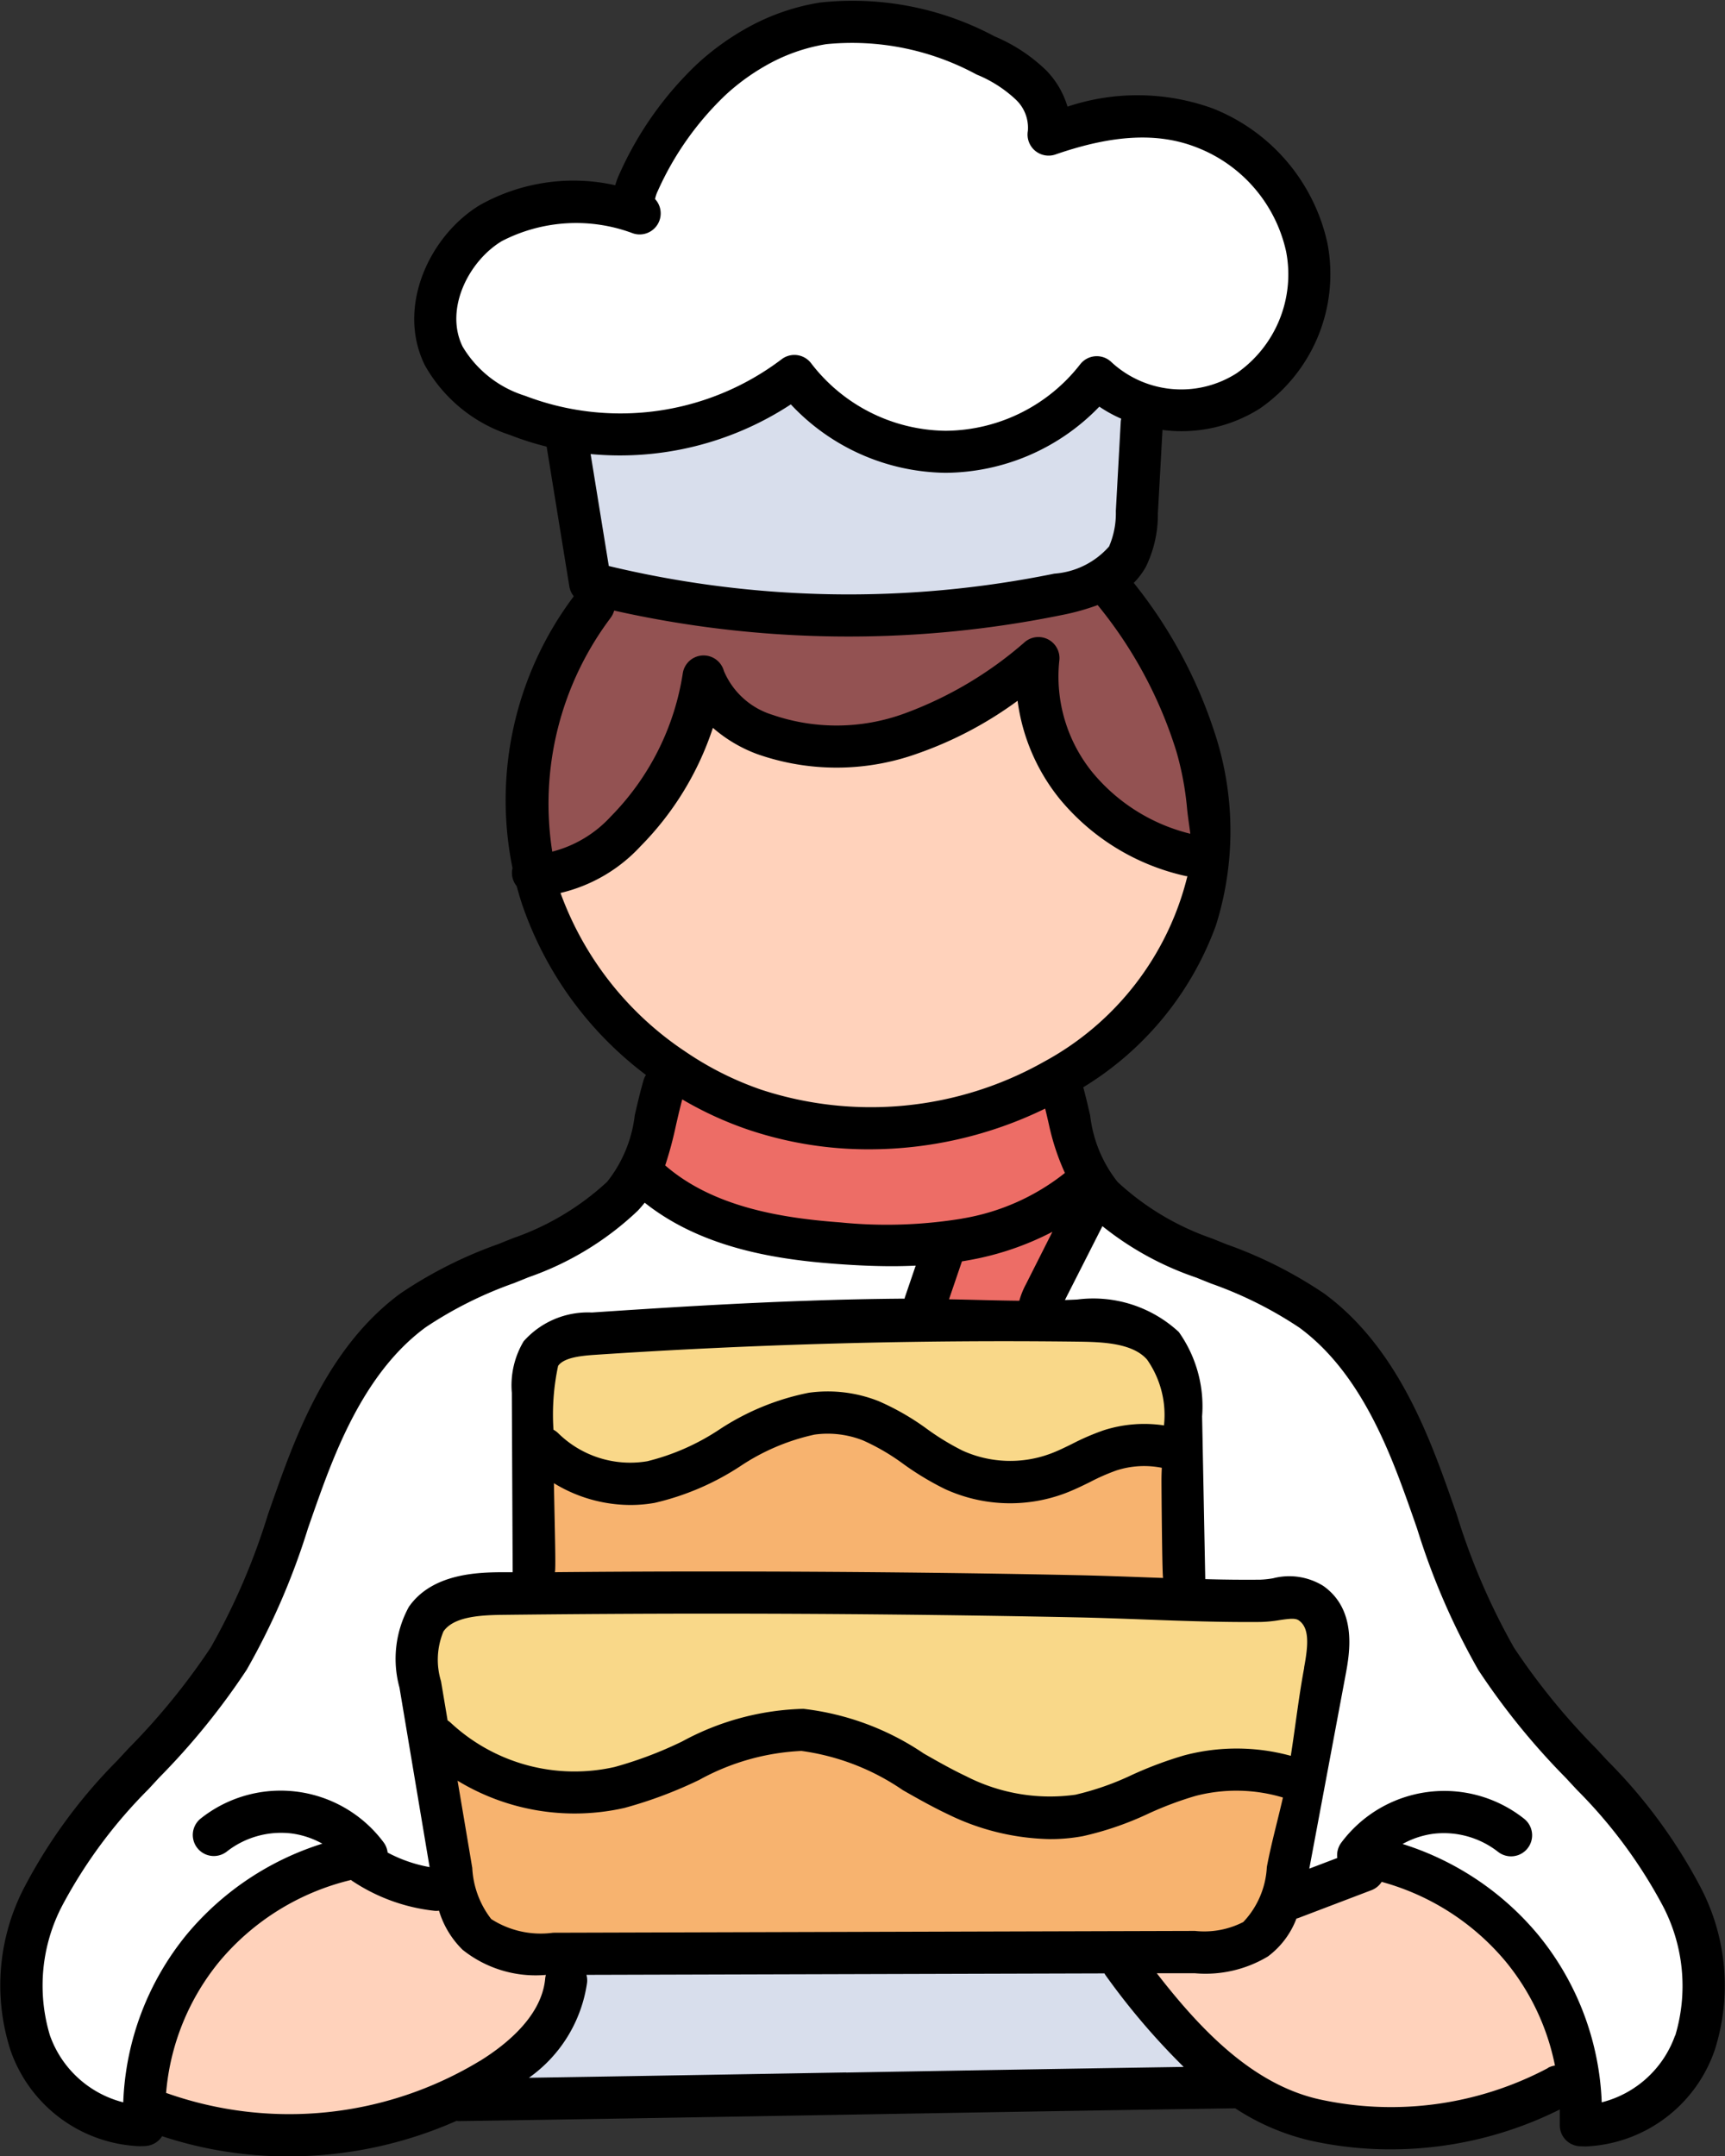 <svg xmlns="http://www.w3.org/2000/svg" width="70.415" height="88" viewBox="0 0 70.415 88">
  <rect x="0" y="0" width="70.415" height="88" fill="#333333" stroke="none"/>
  <g id="Group_1887" data-name="Group 1887" transform="translate(0.001 0)">
    <g id="Group_1886" data-name="Group 1886" transform="translate(0.866 0.86)">
      <path id="Path_56064" data-name="Path 56064" d="M105.624,13.243c-1.718,1.026-2.906,3.45-1.936,5.424a5.35,5.35,0,0,0,3.019,2.43,11.341,11.341,0,0,0,4.173.779,11.7,11.7,0,0,0,7.128-2.389,7.892,7.892,0,0,0,6.163,3.1h.026a7.889,7.889,0,0,0,6.154-3.045,4.854,4.854,0,0,0,3.425,1.354,5.034,5.034,0,0,0,2.747-.795,5.789,5.789,0,0,0,2.4-5.844A6.8,6.8,0,0,0,132.211,8.9a11.687,11.687,0,0,0-3.828.741,2.4,2.4,0,0,0-.716-2.022A5.886,5.886,0,0,0,125.812,6.4a12.8,12.8,0,0,0-5.4-1.4,8.006,8.006,0,0,0-1.233.094A8.238,8.238,0,0,0,116.369,6.1a9.826,9.826,0,0,0-1.746,1.281,13.247,13.247,0,0,0-2.968,4.189,2.134,2.134,0,0,0-.183.569l-.06.406.277.3a8.754,8.754,0,0,0-2.745-.454,6.45,6.45,0,0,0-3.32.849Zm0,0" transform="translate(-86.446 -5)" fill="#fff"/>
      <path id="Path_56065" data-name="Path 56065" d="M22.764,304.9l-1.431-8.527a3.679,3.679,0,0,1,.242-2.658,2.3,2.3,0,0,1,1.405-.878,7.177,7.177,0,0,1,1.668-.167l1.321-.015-.038-8.186a2.759,2.759,0,0,1,.326-1.59,2.764,2.764,0,0,1,2.138-.812c4.475-.3,9.057-.479,13.618-.536l.619-.008,1.173-3.67-1.39.234a14.5,14.5,0,0,1-2.392.2c-.193,0-.4,0-.617-.013a14.7,14.7,0,0,1-8-2.835l-.775-.572-.48.834a3.955,3.955,0,0,1-.558.754,11.632,11.632,0,0,1-4.164,2.513c-.148.061-.3.121-.446.181l-.148.059a16.794,16.794,0,0,0-3.79,1.9c-2.338,1.714-3.594,4.481-4.426,6.7-.233.622-.457,1.262-.673,1.881l-.013.037a28.153,28.153,0,0,1-2.416,5.6,28.23,28.23,0,0,1-3.469,4.264l-.15.162-.3.32a20.67,20.67,0,0,0-3.648,4.935,7.9,7.9,0,0,0-.549,5.978,5.142,5.142,0,0,0,3.623,3.284l1,.211.042-1.016a10.527,10.527,0,0,1,2.4-6.331A10.959,10.959,0,0,1,17.6,303.71l1.475-.462c.027.034.054.069.08.1l.052.448.4.212a6.587,6.587,0,0,0,1.969.679Zm-7.111-3.314a4.5,4.5,0,0,0-2.745.947,4.418,4.418,0,0,1,2.735-.949,4.314,4.314,0,0,1,.559.036c.058.007.115.017.173.028-.058-.01-.115-.019-.173-.027a4.284,4.284,0,0,0-.55-.036Zm1.136.154c-.06-.016-.12-.032-.181-.046C16.669,301.711,16.729,301.726,16.789,301.742Zm-.232-.056c-.051-.011-.1-.022-.153-.032C16.455,301.664,16.506,301.674,16.557,301.686Zm1.2.452a4.481,4.481,0,0,0-.954-.393,4.419,4.419,0,0,1,1.1.475Zm0,0" transform="translate(-5.046 -228.487)" fill="#fff"/>
      <path id="Path_56066" data-name="Path 56066" d="M265.4,303.938c-.1-.108-.2-.215-.3-.322l-.151-.163a21.105,21.105,0,0,1-5.886-9.863l-.011-.034c-.216-.618-.439-1.258-.673-1.881-.832-2.219-2.087-4.985-4.426-6.7a16.755,16.755,0,0,0-3.792-1.9l-.146-.058c-.149-.06-.3-.12-.451-.183a11.624,11.624,0,0,1-4.138-2.489l-.773-.807-.581.954a17.283,17.283,0,0,0-1.718,3.773l-.353,1.111,1.607.012.881.007c.945.013,2.527.034,3.391,1.029a4.482,4.482,0,0,1,.741,2.894l.145,7.467.821.021c.71.018,1.292.026,1.831.026l.442,0a4.641,4.641,0,0,0,.646-.066,4.365,4.365,0,0,1,.643-.064,1.283,1.283,0,0,1,.784.227c.877.621.749,1.759.559,2.784l-1.762,9.4,2.575-.98.637-.24-.09-.675c.026-.034.052-.069.079-.1l1.476.463A10.954,10.954,0,0,1,262.536,311a10.671,10.671,0,0,1,2.4,6.33l.042,1.017,1-.211a5.138,5.138,0,0,0,3.623-3.284,7.9,7.9,0,0,0-.548-5.977A20.683,20.683,0,0,0,265.4,303.938ZM257.251,306l-.154.086a4.407,4.407,0,0,1,1.307-.529A4.432,4.432,0,0,0,257.251,306Zm2.1-.551a4.274,4.274,0,0,0-.547.035c-.064.009-.13.019-.195.03.063-.011.126-.022.19-.03a4.32,4.32,0,0,1,.56-.036,4.405,4.405,0,0,1,2.734.95A4.427,4.427,0,0,0,259.355,305.45Zm-.926.1c.059-.013.119-.025.179-.036Q258.517,305.532,258.429,305.552Zm0,0" transform="translate(-201.28 -232.35)" fill="#fff"/>
    </g>
    <path id="Path_56067" data-name="Path 56067" d="M135.545,378.576a1.31,1.31,0,0,0-.778-.227,4.561,4.561,0,0,0-.657.066,4.523,4.523,0,0,1-.638.064l-.418,0c-1.425,0-2.862-.053-4.252-.1l-.1,0c-.9-.033-1.823-.068-2.731-.086-4.927-.1-9.975-.152-15.007-.152-2.821,0-5.671.017-8.47.052-1.231.015-2.457.152-3.074,1.045a3.6,3.6,0,0,0-.24,2.661l.3,1.794.042.1a5.386,5.386,0,0,0,5.142,2.892h.086a16.582,16.582,0,0,0,5.111-1.168l.02-.007c.285-.1.571-.2.853-.292a13.61,13.61,0,0,1,4.2-.839,6.468,6.468,0,0,1,1.642.2,12.265,12.265,0,0,1,3.223,1.595,9.432,9.432,0,0,0,4.347,1.791c.1.005.2.008.293.008a10.314,10.314,0,0,0,4.236-1.273c.254-.119.509-.237.761-.35a8.259,8.259,0,0,1,3.248-.831,3.621,3.621,0,0,1,1.509.3l1,.446.92-4.9C136.253,380.572,136.5,379.252,135.545,378.576Zm0,0" transform="translate(-82.024 -313.144)" fill="#f9d889"/>
    <path id="Path_56068" data-name="Path 56068" d="M126.784,318.783a4.7,4.7,0,0,0,3.339,1.582l.128,0a9.194,9.194,0,0,0,4.2-1.425,9.259,9.259,0,0,1,3.86-1.377l.146,0a9.651,9.651,0,0,1,4.073,1.3,9.921,9.921,0,0,0,4.218,1.329,4.753,4.753,0,0,0,.5-.026,8.875,8.875,0,0,0,2.195-.618c.225-.085.45-.17.674-.248a5.615,5.615,0,0,1,1.787-.357c.071,0,.144,0,.216.007l.937.062-.034-1.576a4.4,4.4,0,0,0-.739-2.894c-.8-.919-2.171-1.014-3.4-1.03-1.031-.013-2.078-.019-3.113-.019-5.58,0-11.214.189-16.746.559a2.708,2.708,0,0,0-2.139.814,2.679,2.679,0,0,0-.325,1.6l.011,2.08Zm0,0" transform="translate(-104.81 -259.611)" fill="#f9d889"/>
    <path id="Path_56069" data-name="Path 56069" d="M137.879,464.009l-.243-.458-22.767.064s.275,1.082.276,1.086a4.891,4.891,0,0,1-2.057,3.3l-1.951,1.568,2.5-.039c4.418-.069,8.948-.147,12.944-.217,4.694-.082,9.281-.161,13.784-.23l2.1-.032-1.516-1.449a27.033,27.033,0,0,1-3.069-3.6Zm0,0" transform="translate(-92.036 -383.878)" fill="#d8deec"/>
    <path id="Path_56070" data-name="Path 56070" d="M145.861,99.259a42.636,42.636,0,0,0,8.564-.866,3.972,3.972,0,0,0,2.808-1.527,4.066,4.066,0,0,0,.386-1.823l.2-3.628.146-.7-.636-.281a4.547,4.547,0,0,1-.745-.411l-.6-.418-.507.531a7.942,7.942,0,0,1-5.638,2.439h-.03a7.934,7.934,0,0,1-5.677-2.516l-.5-.537-.609.406a11.849,11.849,0,0,1-6.51,1.938c-.369,0-.741-.017-1.106-.052l-1.107-.1,1.01,6.23.556.134a42.759,42.759,0,0,0,9.994,1.18Zm0,0" transform="translate(-111.219 -74.14)" fill="#d8deec"/>
    <path id="Path_56071" data-name="Path 56071" d="M125.677,150.562l1.026-.6a11.23,11.23,0,0,0,5.318-7.45,8.413,8.413,0,0,0,5.736,2.062,10.154,10.154,0,0,0,1.284-.082,17.809,17.809,0,0,0,6.842-2.69,7.844,7.844,0,0,0,6.034,7.91l.983.235.074-1.008a12.9,12.9,0,0,0-.487-4.46,18.553,18.553,0,0,0-3.363-6.261l-.39-.495-.59.224a8.49,8.49,0,0,1-1.3.359,42.882,42.882,0,0,1-17.946-.172l-.8-.175-.221.784a12.986,12.986,0,0,0-2.455,10.656Zm0,0" transform="translate(-103.643 -114.051)" fill="#935252"/>
    <path id="Path_56072" data-name="Path 56072" d="M283.413,449.422a10.537,10.537,0,0,0-2.194-4.629,10.9,10.9,0,0,0-5.495-3.53l-.6-.162-.342.525-2.944,1.122-.441.1-.169.406a2.578,2.578,0,0,1-.873,1.168,4.2,4.2,0,0,1-2.473.524l-3.308.011,1.069,1.38c1.682,2.172,4.012,4.755,7.12,5.454a14.119,14.119,0,0,0,3.1.342,14.479,14.479,0,0,0,6.825-1.695l.906-.129Zm0,0" transform="translate(-219.098 -365.287)" fill="#ffd2bb"/>
    <path id="Path_56073" data-name="Path 56073" d="M153.9,167.065a9.9,9.9,0,0,0,.343-1.306l.158-.821-.816-.181a7.329,7.329,0,0,1-5.744-6.866l-.062-1.426-1.231.722a16.1,16.1,0,0,1-6.131,2.314,10.014,10.014,0,0,1-1.254.08,8,8,0,0,1-4.958-1.592l-1.039-.82-.326,1.284a10.83,10.83,0,0,1-5.217,6.734l-.728.4.343.687a14.019,14.019,0,0,0,8.655,8.591,14.444,14.444,0,0,0,4.678.762,15.426,15.426,0,0,0,7.563-1.977A12.272,12.272,0,0,0,153.9,167.065Zm0,0" transform="translate(-105.086 -129.572)" fill="#ffd2bb"/>
    <path id="Path_56074" data-name="Path 56074" d="M47.729,444.174a2.881,2.881,0,0,1-.735-1.236l-.218-.663-.709.079a6.663,6.663,0,0,1-2.927-1.061.826.826,0,0,0-.073-.054l-.311-.208-.365.087a10.848,10.848,0,0,0-5.837,3.618,10.55,10.55,0,0,0-2.369,5.834l-.058.656.618.226a15.337,15.337,0,0,0,5.292.92,15.882,15.882,0,0,0,8.265-2.3c1.873-1.164,2.934-2.549,3.069-4.008,0-.007.28-1.084.28-1.084l-1.1-.011a3.952,3.952,0,0,1-2.825-.793Zm0,0" transform="translate(-28.264 -365.228)" fill="#ffd2bb"/>
    <path id="Path_56075" data-name="Path 56075" d="M170.7,257.925l-.163-.352a10.313,10.313,0,0,1-.606-2.018c-.051-.22-.1-.446-.159-.675l-.254-1.038-.959.47a15.547,15.547,0,0,1-6.8,1.574,14.459,14.459,0,0,1-4.676-.76,13.665,13.665,0,0,1-2.522-1.163l-.973-.574-.293,1.091c-.1.362-.18.715-.263,1.074-.1.44-.215.94-.362,1.393l-.185.575.479.369a15.158,15.158,0,0,0,8.517,3.11c.214.009.43.014.645.014a14.972,14.972,0,0,0,3.035-.316l-.971,3.037,1.188-.01q.917-.008,1.835-.007l1.217,0,.182-.619a16.8,16.8,0,0,1,1.2-2.99l.922-1.781.122-.077-.038-.083.214-.412Zm0,0" transform="translate(-126.277 -209.838)" fill="#ed6d66"/>
    <path id="Path_56076" data-name="Path 56076" d="M134.861,412.333a8.6,8.6,0,0,0-3.45.875c-.258.114-.516.234-.787.36a9.749,9.749,0,0,1-4,1.219c-.089,0-.178,0-.26-.007a8.935,8.935,0,0,1-4.1-1.712,12.557,12.557,0,0,0-3.365-1.658,7.011,7.011,0,0,0-1.77-.217,14.241,14.241,0,0,0-4.363.865c-.253.083-.5.171-.758.257l-.119.041a16.254,16.254,0,0,1-4.954,1.141h-.082a5.946,5.946,0,0,1-3.446-1.075l-1.715-1.278.957,5.711a3.288,3.288,0,0,0,4.088,3.361l26.258-.074a3.148,3.148,0,0,0,3.779-3.311l.577-3.082.1-.7-.606-.244a4.122,4.122,0,0,0-1.98-.472Zm0,0" transform="translate(-84.208 -340.479)" fill="#f7b36f"/>
    <path id="Path_56077" data-name="Path 56077" d="M151.947,335.555a6.03,6.03,0,0,0-1.961.387c-.232.08-.461.166-.695.254a8.333,8.333,0,0,1-2.06.585,4.388,4.388,0,0,1-.452.023,9.4,9.4,0,0,1-4-1.284,10.03,10.03,0,0,0-4.283-1.345c-.055,0-.111,0-.167,0a9.639,9.639,0,0,0-4.1,1.442,8.643,8.643,0,0,1-3.944,1.359l-.117,0a4.142,4.142,0,0,1-2.21-.743l-1.356-.938.031,6.471.863-.007c2.152-.02,4.267-.03,6.286-.03,5.121,0,10.17.053,15.007.151.935.02,1.874.054,2.832.089l1.578.06-.123-6.378-.755-.079A3.651,3.651,0,0,0,151.947,335.555Zm0,0" transform="translate(-104.846 -276.739)" fill="#f7b36f"/>
    <path id="Path_56078" data-name="Path 56078" d="M69.411,77.011a21.376,21.376,0,0,0-3.793-5.15l-.448-.484a27.675,27.675,0,0,1-3.368-4.13,27.228,27.228,0,0,1-2.336-5.431c-.222-.635-.451-1.292-.692-1.934-.875-2.33-2.2-5.242-4.723-7.091a17.676,17.676,0,0,0-3.981-2.007c-.2-.079-.394-.158-.591-.238a10.9,10.9,0,0,1-3.86-2.308A5.355,5.355,0,0,1,44.5,45.525c-.085-.369-.173-.749-.282-1.151a12.9,12.9,0,0,0,5.415-6.606,12.817,12.817,0,0,0,.039-7.579,19.262,19.262,0,0,0-3.393-6.4,3.041,3.041,0,0,0,.485-.637,4.849,4.849,0,0,0,.5-2.2l.188-3.405a5.983,5.983,0,0,0,3.964-.867A6.67,6.67,0,0,0,54.19,9.952,7.678,7.678,0,0,0,49.5,4.424a9.026,9.026,0,0,0-5.925-.072,3.6,3.6,0,0,0-.863-1.474A6.822,6.822,0,0,0,40.6,1.485,12.292,12.292,0,0,0,33.463.105a9.063,9.063,0,0,0-3.1,1.108,10.628,10.628,0,0,0-1.9,1.393A14.091,14.091,0,0,0,25.3,7.065a3.2,3.2,0,0,0-.187.495,7.816,7.816,0,0,0-5.509.8c-2.046,1.224-3.444,4.144-2.265,6.541a6.155,6.155,0,0,0,3.474,2.85,11.824,11.824,0,0,0,1.5.477l.927,5.707a.852.852,0,0,0,.181.4,13.844,13.844,0,0,0-2.5,11.1.743.743,0,0,0-.018.079.854.854,0,0,0,.188.651q.1.383.226.76a14.632,14.632,0,0,0,5.05,6.946.856.856,0,0,0-.094.2c-.149.515-.258.988-.363,1.445a5.362,5.362,0,0,1-1.126,2.714,10.892,10.892,0,0,1-3.86,2.308c-.2.081-.393.159-.591.238a17.675,17.675,0,0,0-3.981,2.007c-2.52,1.848-3.848,4.76-4.723,7.091-.241.643-.47,1.3-.692,1.934a27.15,27.15,0,0,1-2.336,5.431,27.711,27.711,0,0,1-3.367,4.13l-.448.484A21.4,21.4,0,0,0,1,77.01,8.64,8.64,0,0,0,.419,83.65a5.826,5.826,0,0,0,5.25,3.94c.089,0,.179,0,.268-.007a.861.861,0,0,0,.679-.4,16.328,16.328,0,0,0,5.15.823,16.932,16.932,0,0,0,6.865-1.448c.028,0,.054.008.083.008h.013c5.246-.077,10.629-.171,15.835-.261s10.586-.183,15.83-.26c.011,0,.021,0,.032,0a9.466,9.466,0,0,0,3.049,1.313,14.985,14.985,0,0,0,3.285.361,15.434,15.434,0,0,0,6.912-1.627c0,.2,0,.4,0,.609a.859.859,0,0,0,.808.891c.089.005.179.008.269.008a5.827,5.827,0,0,0,5.25-3.94,8.638,8.638,0,0,0-.581-6.639ZM53.237,68.059c-.222,1.18-.359,2.4-.547,3.6a8.359,8.359,0,0,0-4.343-.021,15.67,15.67,0,0,0-2.141.8,11.343,11.343,0,0,1-2.308.808,7.5,7.5,0,0,1-4.463-.755c-.575-.271-1.135-.589-1.727-.926a11,11,0,0,0-4.915-1.824,10.908,10.908,0,0,0-4.944,1.329,16.055,16.055,0,0,1-2.759,1.044,7.416,7.416,0,0,1-6.682-1.794.861.861,0,0,0-.138-.107q-.134-.8-.269-1.6a3,3,0,0,1,.1-2.031c.4-.574,1.378-.664,2.379-.676,2.809-.033,5.656-.05,8.46-.051,4.978,0,10.017.05,14.989.152.935.019,1.892.054,2.818.089,1.542.057,3.135.115,4.708.1a5.454,5.454,0,0,0,.768-.075c.45-.067.661-.086.8.015.419.3.391.956.209,1.924Zm-.868,5.3c-.214.941-.476,1.874-.657,2.835a3.524,3.524,0,0,1-.962,2.248,3.5,3.5,0,0,1-1.973.363l-26.2.074a3.741,3.741,0,0,1-2.526-.558,3.708,3.708,0,0,1-.774-2.088c-.2-1.192-.4-2.375-.6-3.559a9.2,9.2,0,0,0,6.808,1.112,17.579,17.579,0,0,0,3.061-1.147,9.529,9.529,0,0,1,4.167-1.18,9.589,9.589,0,0,1,4.14,1.6c.595.338,1.21.687,1.844.986a9.847,9.847,0,0,0,4.169,1.013,7.19,7.19,0,0,0,1.349-.124,12.826,12.826,0,0,0,2.665-.918,14.128,14.128,0,0,1,1.906-.717,6.614,6.614,0,0,1,3.577.06ZM47.481,64.4l-.671-.024c-.932-.035-1.9-.07-2.846-.09-4.763-.1-9.591-.145-14.362-.151h-.663c-2.086,0-4.195.01-6.294.029.052,0,0-1.735-.035-3.632a6,6,0,0,0,3.126.889,5.655,5.655,0,0,0,.986-.086,10.791,10.791,0,0,0,3.48-1.486,8.839,8.839,0,0,1,3.045-1.3,3.921,3.921,0,0,1,1.983.238,8.834,8.834,0,0,1,1.65.965,11.75,11.75,0,0,0,1.691,1.018,6.382,6.382,0,0,0,4.9.176c.369-.14.711-.307,1.041-.47a8.213,8.213,0,0,1,1.065-.466,3.678,3.678,0,0,1,1.848-.106c-.008.174-.014.342-.014.5,0,.316.027,4,.068,4Zm.034-6.226a5.417,5.417,0,0,0-2.467.2,9.793,9.793,0,0,0-1.292.558c-.307.151-.6.294-.889.4a4.715,4.715,0,0,1-3.574-.128,10.252,10.252,0,0,1-1.443-.877,10.253,10.253,0,0,0-1.984-1.143,5.63,5.63,0,0,0-2.857-.342,10.241,10.241,0,0,0-3.664,1.512,9.367,9.367,0,0,1-2.921,1.282,4.193,4.193,0,0,1-3.642-1.147.878.878,0,0,0-.19-.139,9.491,9.491,0,0,1,.189-2.606c.228-.323.852-.407,1.493-.45,6.559-.439,13.218-.62,19.791-.538,1.037.013,2.189.081,2.757.731a3.94,3.94,0,0,1,.692,2.681Zm-8.239-8.441a18.986,18.986,0,0,1-4.976.156c-2.277-.17-5.146-.587-7.147-2.326l0,0a15.529,15.529,0,0,0,.442-1.65c.078-.338.158-.686.254-1.044A14.555,14.555,0,0,0,30.528,46.1a15.337,15.337,0,0,0,4.952.806,16.4,16.4,0,0,0,7.183-1.662c.056.226.107.447.156.665a9.622,9.622,0,0,0,.65,1.962,9.13,9.13,0,0,1-4.194,1.86Zm2.6,2.684a3.187,3.187,0,0,0-.268.669c-.955-.009-1.914-.041-2.87-.059l.528-1.548c.11-.018.22-.037.328-.057a11.816,11.816,0,0,0,3.364-1.149Zm-20.43-36.26a4.532,4.532,0,0,1-2.562-2.01c-.75-1.524.244-3.493,1.6-4.307a6.6,6.6,0,0,1,5.355-.316.859.859,0,0,0,.9-1.4,1.326,1.326,0,0,1,.112-.333,12.385,12.385,0,0,1,2.771-3.92,8.85,8.85,0,0,1,1.592-1.168,7.336,7.336,0,0,1,2.511-.9,10.67,10.67,0,0,1,6.138,1.238,5.2,5.2,0,0,1,1.6,1.022,1.579,1.579,0,0,1,.494,1.281.859.859,0,0,0,1.128.96c2.361-.817,4.2-.907,5.779-.282A5.922,5.922,0,0,1,52.5,10.271a4.915,4.915,0,0,1-2.023,4.963,4.2,4.2,0,0,1-5.1-.446.859.859,0,0,0-1.29.087,7.015,7.015,0,0,1-5.472,2.706h-.026a7.013,7.013,0,0,1-5.476-2.751.857.857,0,0,0-.572-.336.835.835,0,0,0-.115-.008.859.859,0,0,0-.525.179,10.89,10.89,0,0,1-10.461,1.491Zm24.322.928a.877.877,0,0,0-.02.127l-.2,3.644a3.436,3.436,0,0,1-.276,1.446,3.294,3.294,0,0,1-2.236,1.11A41.979,41.979,0,0,1,24.85,23.1l-.742-4.569a12.722,12.722,0,0,0,8.173-2.027,8.791,8.791,0,0,0,6.3,2.792h.033a8.794,8.794,0,0,0,6.26-2.7,5.508,5.508,0,0,0,.888.489ZM24.909,25.233a.845.845,0,0,0,.16-.314,43.662,43.662,0,0,0,9.57,1.059,43.452,43.452,0,0,0,8.738-.884,9.293,9.293,0,0,0,1.429-.4,17.719,17.719,0,0,1,3.211,5.967A12.36,12.36,0,0,1,48.456,33c.028.312.089.671.132,1.027a7.5,7.5,0,0,1-3.991-2.5,6.2,6.2,0,0,1-1.357-4.562.859.859,0,0,0-1.4-.769,15.6,15.6,0,0,1-4.931,2.927,8.07,8.07,0,0,1-5.387.048,3.155,3.155,0,0,1-1.974-1.789.859.859,0,0,0-1.678.1,10.625,10.625,0,0,1-2.939,5.842,4.879,4.879,0,0,1-2.389,1.433,12.623,12.623,0,0,1,2.369-9.523ZM22.88,36.443a6.455,6.455,0,0,0,3.27-1.91A12.366,12.366,0,0,0,29.1,29.705a5.842,5.842,0,0,0,1.811,1.072,9.779,9.779,0,0,0,6.545-.025A15.518,15.518,0,0,0,41.537,28.6a8.032,8.032,0,0,0,1.721,4.008,9.263,9.263,0,0,0,5.158,3.148c.017,0,.035,0,.052.006a11.813,11.813,0,0,1-5.844,7.565,14.388,14.388,0,0,1-11.542,1.149,12.986,12.986,0,0,1-3.078-1.539,13.188,13.188,0,0,1-5.125-6.493ZM5.03,85.8a4.292,4.292,0,0,1-2.994-2.735,7.042,7.042,0,0,1,.515-5.315,19.951,19.951,0,0,1,3.505-4.725l.444-.481a28.962,28.962,0,0,0,3.57-4.4,28.938,28.938,0,0,0,2.5-5.768c.218-.626.443-1.272.677-1.9.791-2.107,1.975-4.728,4.13-6.308a16.174,16.174,0,0,1,3.6-1.8q.3-.12.6-.242a12.367,12.367,0,0,0,4.458-2.716c.1-.107.194-.216.281-.325,2.349,1.866,5.413,2.323,7.853,2.5.811.06,1.55.091,2.238.091.335,0,.657-.008.971-.023l-.438,1.283c-.007.021-.009.043-.015.064q-1.984.015-3.967.087c-2.937.1-5.871.282-8.8.479a3.5,3.5,0,0,0-2.783,1.174,3.5,3.5,0,0,0-.483,2.1l.034,7.325-.467,0c-.914.011-2.814.034-3.772,1.417a4.426,4.426,0,0,0-.381,3.293l1.229,7.325a5.81,5.81,0,0,1-1.713-.593.858.858,0,0,0-.164-.417,5.243,5.243,0,0,0-7.464-.974.859.859,0,1,0,1.068,1.346,3.592,3.592,0,0,1,2.647-.734,3.52,3.52,0,0,1,1.247.416,11.788,11.788,0,0,0-5.53,3.7A11.468,11.468,0,0,0,5.03,85.8ZM19.586,84.11A15.016,15.016,0,0,1,6.779,85.416a9.722,9.722,0,0,1,2.175-5.362,10.049,10.049,0,0,1,5.374-3.329c.015.011.026.024.041.034a7.506,7.506,0,0,0,3.355,1.223.9.9,0,0,0,.095.005.771.771,0,0,0,.1-.009,3.746,3.746,0,0,0,.961,1.594A4.775,4.775,0,0,0,22.282,80.6a.858.858,0,0,0-.028.144c-.133,1.5-1.525,2.66-2.668,3.369Zm14.946.471c-4.253.074-8.624.15-12.942.217a5.748,5.748,0,0,0,2.376-3.9.849.849,0,0,0-.029-.3l21.146-.06c.015.024.026.05.044.073a28.615,28.615,0,0,0,3.191,3.744c-4.592.07-9.256.152-13.786.23ZM63.19,84.4a13.67,13.67,0,0,1-9.34,1.277c-2.666-.6-4.772-2.745-6.63-5.144l1.563,0a4.947,4.947,0,0,0,2.972-.686A3.446,3.446,0,0,0,52.92,78.3a.892.892,0,0,0,.089-.026l2.976-1.133a.855.855,0,0,0,.414-.338,10.04,10.04,0,0,1,5.06,3.248A9.653,9.653,0,0,1,63.473,84.3a.857.857,0,0,0-.283.091Zm5.186-1.328A4.292,4.292,0,0,1,65.382,85.8a11.466,11.466,0,0,0-2.6-6.843,11.784,11.784,0,0,0-5.529-3.7,3.539,3.539,0,0,1,1.247-.416,3.593,3.593,0,0,1,2.647.734.859.859,0,0,0,1.068-1.347,5.243,5.243,0,0,0-7.464.974.859.859,0,0,0-.163.626l-1.143.435,1.479-7.894c.161-.861.5-2.651-.907-3.644a2.637,2.637,0,0,0-2.051-.312,3.991,3.991,0,0,1-.528.057c-.741.006-1.491,0-2.24-.023l-.129-6.645a5.244,5.244,0,0,0-.95-3.44,5.138,5.138,0,0,0-4.14-1.327c-.17.01-.34.015-.51.022L45,50.042a12.539,12.539,0,0,0,3.835,2.1c.2.082.4.162.6.242a16.149,16.149,0,0,1,3.605,1.8c2.154,1.58,3.339,4.2,4.129,6.308.234.624.46,1.271.678,1.9a28.88,28.88,0,0,0,2.5,5.768,29.009,29.009,0,0,0,3.57,4.4l.445.48a19.987,19.987,0,0,1,3.505,4.725,7.042,7.042,0,0,1,.515,5.315Zm0,0" transform="translate(0 0)"/>
  </g>
</svg>
